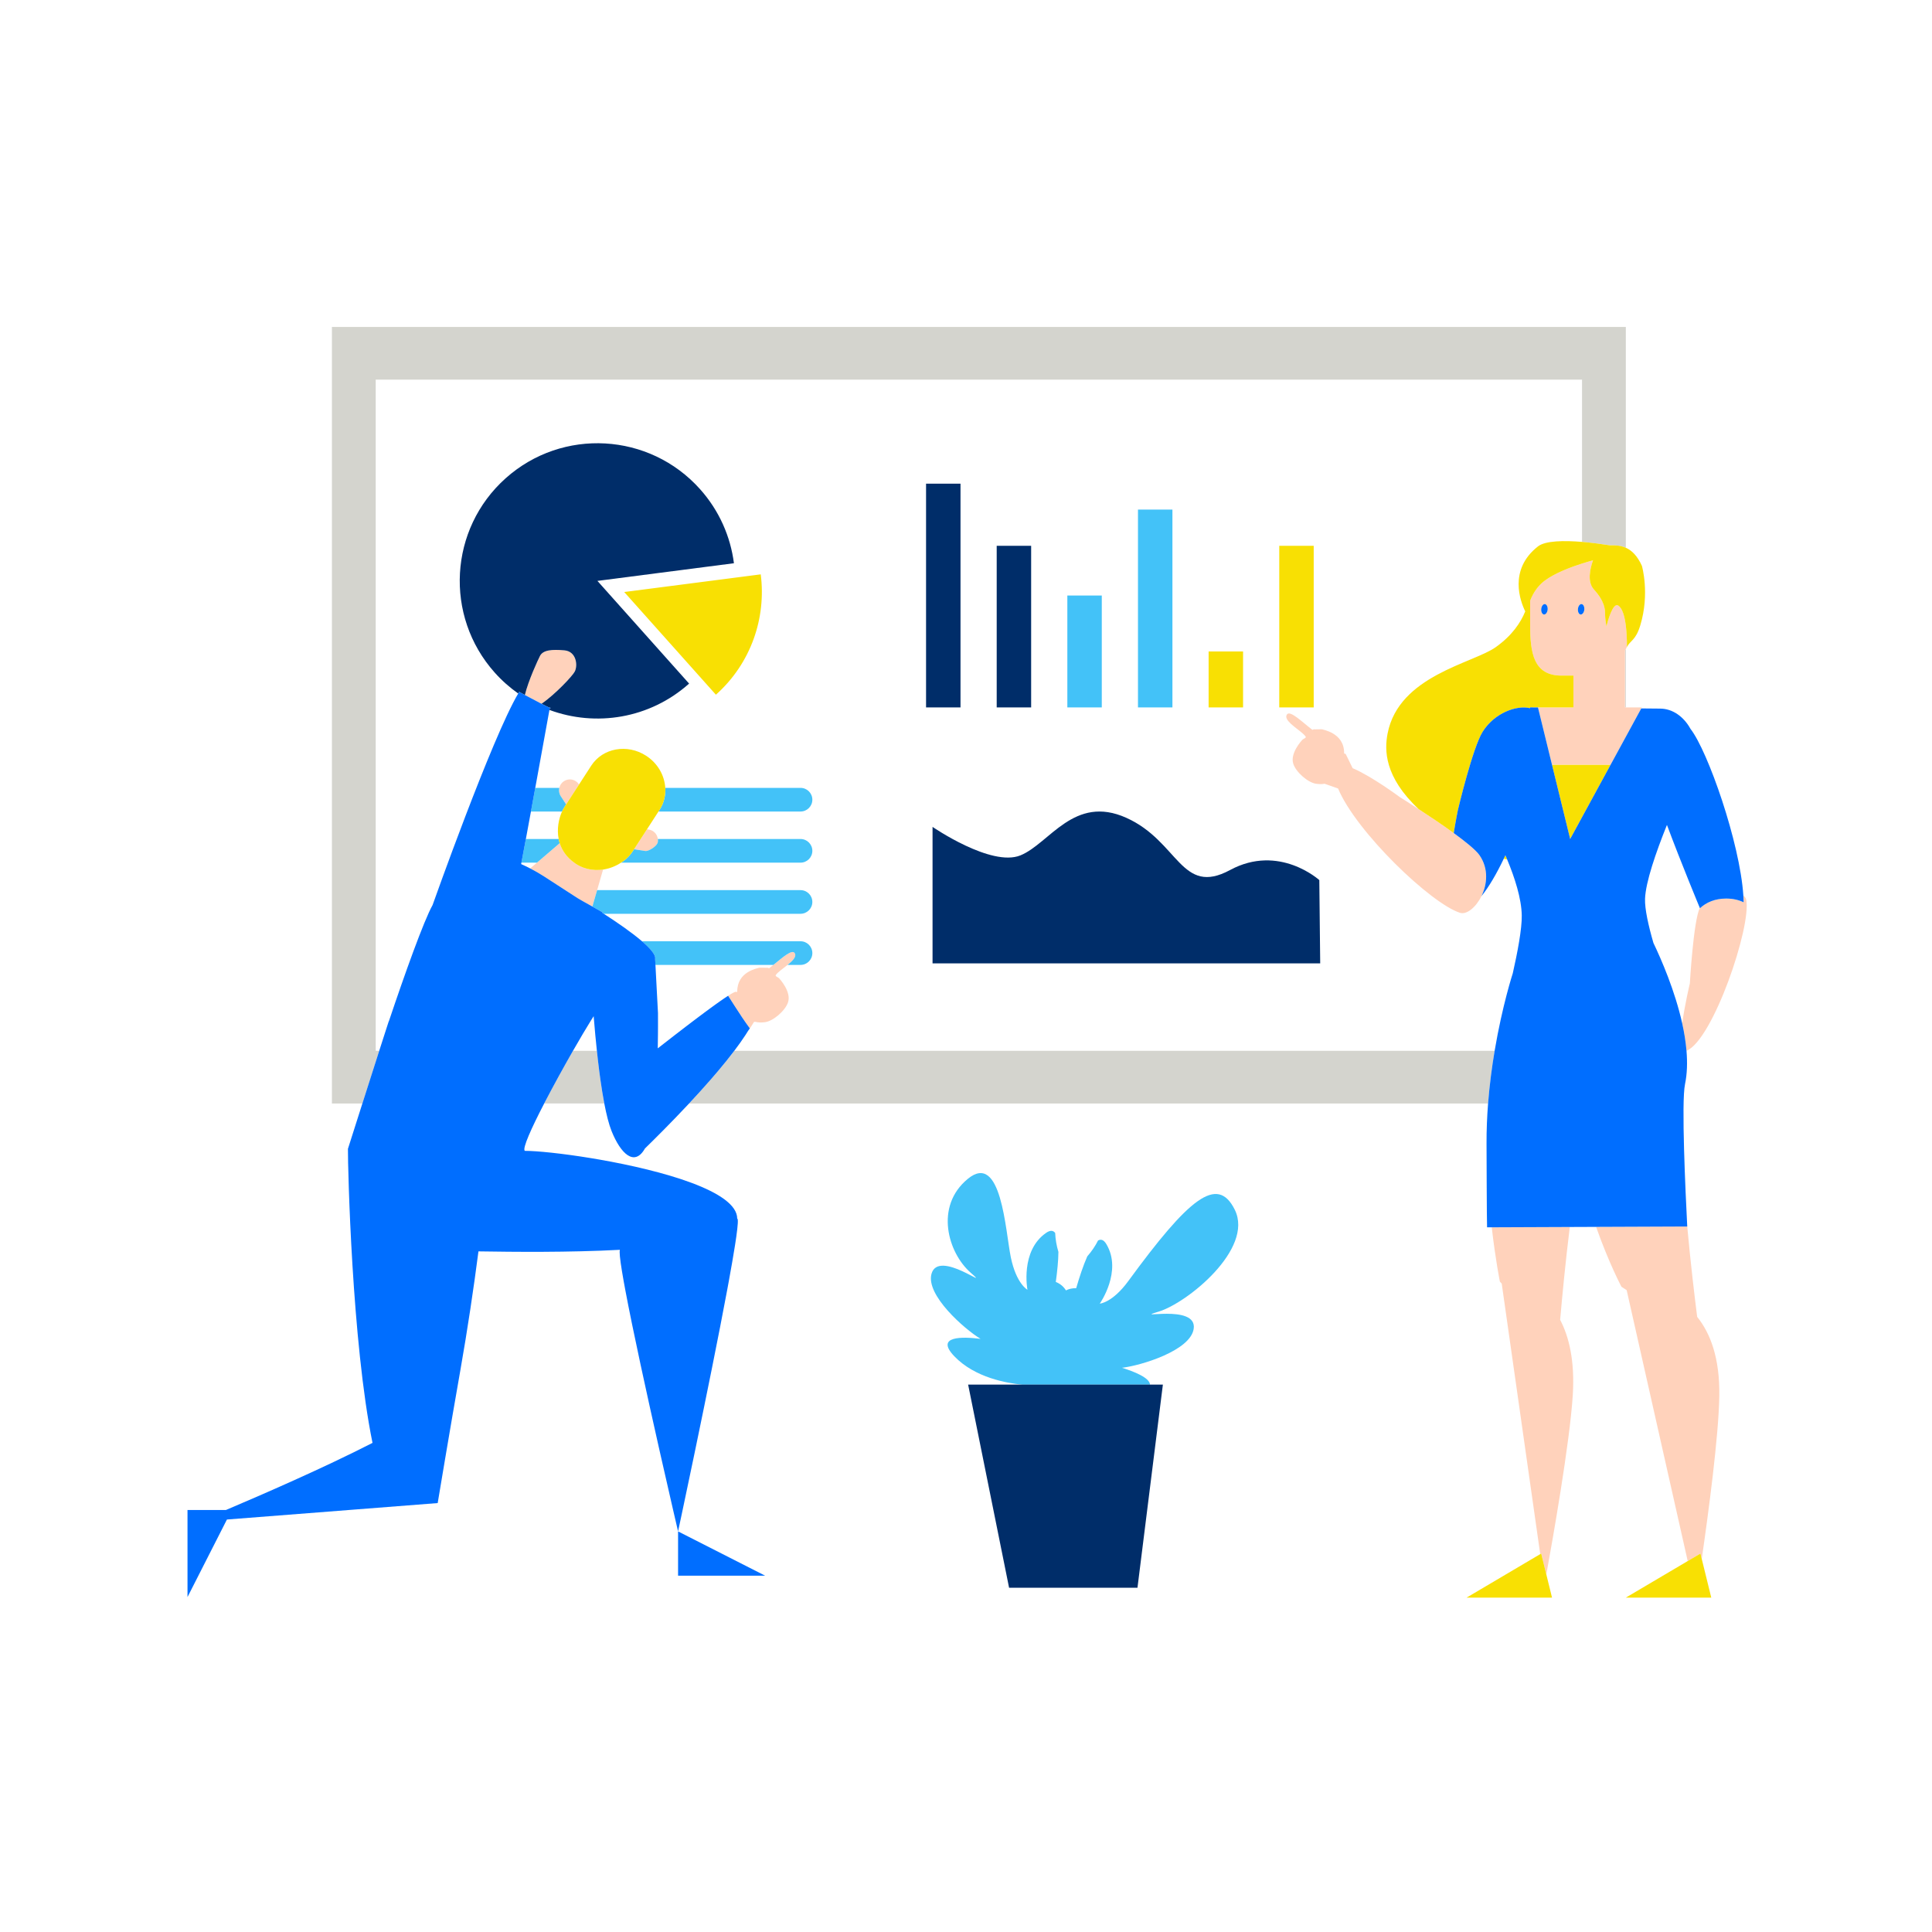 <?xml version="1.0" standalone="no"?>
<svg version="1.1" id="Layer_1" xmlns="http://www.w3.org/2000/svg" xmlns:xlink="http://www.w3.org/1999/xlink" x="0px" y="0px" width="595.28px" height="595.28px" viewBox="0 0 595.28 595.28" enable-background="new 0 0 595.28 595.28" xml:space="preserve">
<path id="color_x5F_6" fill="#D4D4CE" d="M184.992,332.65c0.363,2.588,0.764,5.068,1.201,7.349h-18.521
	c2.727-5.265,5.969-11.146,8.882-16.235h7.354c0.223,2.1,0.466,4.213,0.733,6.293C184.754,330.93,184.872,331.795,184.992,332.65z
	 M226.249,323.764c-1.549,2.047-3.256,4.163-5.056,6.293c-0.73,0.864-1.475,1.729-2.229,2.594c-2.188,2.509-4.446,4.99-6.649,7.349
	h246.187c0.453-5.778,1.186-11.272,2.023-16.235H226.249z M500.678,217.97h0.266v-17.975c-0.087,0.159-0.174,0.318-0.266,0.474
	V217.97z M115.76,323.764V116.969h371.691v49.997c3.23,0.266,6.363,0.705,8.65,1.069c1.699-0.079,3.331,0.06,4.842,0.738v-68.039
	H102.266v239.266h9.389c1.929-6.051,3.647-11.429,5.191-16.235H115.76z"></path>
<path id="color_x5F_5" fill="#FFD2BB" d="M519.64,323.764c-0.231-2.783-0.695-5.623-1.319-8.435
	c0.768-5.76,2.349-12.313,2.349-12.313s1.094-19.314,3.075-23.271c0,0,0.021,0.035,0.053,0.088c1.948-1.813,4.641-2.973,8.082-2.973
	c2.059,0,3.844,0.421,5.368,1.142c-0.012-0.664-0.048-1.362-0.095-2.074c0.468,0.374,0.795,0.807,0.892,1.294
	C539.669,285.516,527.8,320.437,519.64,323.764z M483.678,378.056l-24.048,0.099c1.154,10.056,2.509,16.74,2.509,16.74l0.569,0.62
	l11.859,83.332l0.298-0.176l1.584,6.446c1.781-9.767,7.271-40.682,8.158-55.402c0.626-10.4-1.139-17.788-3.9-23.057
	C481.308,399.755,482.318,389.072,483.678,378.056z M519.868,377.907l-28.084,0.115c3.917,11.122,7.812,18.45,7.812,18.45
	l1.608,1.047l18.806,83.468l3.92-2.316l0.409,1.665c2.071-14.297,5.222-37.881,5.407-50.226c0.176-11.691-2.765-19.342-6.82-24.362
	C522.115,399.373,520.876,388.998,519.868,377.907z M177.105,206.9c0.964-1.906,0.499-6.209-3.234-6.522s-6.54-0.159-7.504,1.746
	c-0.615,1.215-3.56,7.525-4.646,12.02c1.446,0.779,3.481,1.857,5.141,2.71C171.176,213.85,176.42,208.255,177.105,206.9z
	 M238.288,297.305c-0.442,0.357-0.882,0.706-1.311,1.027c-0.28-0.138-0.555-0.197-0.818-0.151c-0.132,0.024-2.052-0.065-2.196-0.02
	c-0.742,0.24-6.828,1.249-6.809,7.347c-0.055,0.062-0.104,0.121-0.158,0.183c-0.092-0.036-0.17-0.067-0.226-0.091
	c-0.228-0.1-1.106,0.365-2.429,1.216c0.426,0.665,1.673,2.593,2.083,3.24c1.477,2.327,2.992,4.601,4.611,6.805
	c-0.173,0.249-0.339,0.497-0.524,0.751c0.32-0.439,0.622-0.871,0.907-1.298c0.328-0.492,0.636-0.977,0.906-1.446
	c0.119-0.004,0.239-0.021,0.361-0.027c0.146,0.028,0.303,0.055,0.453,0.082c0.097,0.018,0.186,0.037,0.287,0.053
	c0.676,0.103,1.458,0.083,2.308-0.029c2.48-0.327,6.199-3.477,7.075-6.127c1.071-3.241-2.559-7.183-2.763-7.407
	c-0.291-0.316-1.306-0.577-0.997-1.011c0.63-0.888,2.225-1.979,3.612-3.096c1.574-1.267,2.881-2.566,2.192-3.642
	C244.037,292.387,241.105,295.032,238.288,297.305z M452.666,260.339c-1.35-1.129-2.982-2.377-4.745-3.659
	c-3.553-2.583-7.603-5.289-10.815-7.379c-3.342-2.175-5.774-3.683-5.774-3.683s-8.567-6.382-14.563-8.928
	c-1.149-2.366-2.187-4.519-2.235-4.497c-0.057,0.023-0.135,0.054-0.227,0.09c-0.053-0.063-0.103-0.122-0.157-0.184
	c0.027-3.308-1.75-5.121-3.5-6.132c-1.476-0.853-2.932-1.138-3.271-1.249c-0.145-0.047-2.064,0.033-2.197,0.008
	c-0.263-0.047-0.537,0.011-0.818,0.147c-3.143-2.388-6.899-6.182-7.852-4.71c-1.1,1.698,2.794,3.987,4.849,5.804
	c0.384,0.339,0.711,0.665,0.921,0.964c0.307,0.436-0.71,0.69-1.002,1.006c-0.205,0.223-3.855,4.146-2.801,7.393
	c0.862,2.654,4.564,5.823,7.044,6.163c0.849,0.116,1.631,0.14,2.308,0.041c0.102-0.015,0.19-0.034,0.287-0.052
	c0.006-0.001,2.203,0.775,4.16,1.466c5.57,13.369,28.654,35.495,37.593,38.309c2.013,0.631,4.865-1.653,6.575-5.115
	c1.775-3.596,2.318-8.463-0.606-12.666C455.266,262.653,454.133,261.566,452.666,260.339z M182.117,267.93
	c-1.615-0.237-3.192-0.797-4.627-1.726c-0.203-0.131-0.386-0.271-0.575-0.407c-2.382-1.714-3.766-3.823-4.458-6.009l-2.995,2.568
	l-4.017,3.44l-2.082,1.783c1.862,0.971,3.369,1.881,4.174,2.401l6.613,4.282l3.832,2.481c0.563,0.365,2.099,1.204,4.135,2.35
	c0.132,0.074,0.271,0.151,0.405,0.229l1.464-5.06l0.697-2.409l0.028-0.096l1.106-3.831c-0.367,0.053-0.736,0.09-1.106,0.112
	C183.846,268.091,182.978,268.057,182.117,267.93z M173.762,240.69c-0.76,0.494-1.248,1.246-1.435,2.065
	c-0.193,0.851-0.06,1.775,0.454,2.564l1.652,2.538l3.305-5.103l0.678-1.047l-0.025-0.038
	C177.383,240.121,175.311,239.682,173.762,240.69z M199.903,255.599l-0.556-0.087l-1.94,2.998l-2.042,3.154l3.503,0.548
	c0.839,0.132,3.607-1.402,3.823-2.788c0.049-0.312,0.039-0.616,0.003-0.914C202.522,257.059,201.419,255.837,199.903,255.599z
	 M500.943,227.013l-13.492,24.781l-3.656,6.715l3.656-6.716l8.784-16.134h-8.784h-2.274h-6.976l-4.324-17.668l-0.006-0.022h10.924
	v-9.804h-3.646c-8.681,0-9.69-7.029-9.69-15.711v-7.35c0.434-1.149,1.053-2.402,1.938-3.6c0.663-0.897,1.469-1.762,2.463-2.52
	c3.158-2.407,8.249-4.288,11.592-5.353c1.971-0.627,3.334-0.972,3.334-0.972l0.043-0.02c-0.955,2.697-1.822,6.697,0.273,8.986
	c3.37,3.68,3.447,6.199,3.447,7.709c0,1.258,0.282,2.965,0.377,3.504c0.02,0.107,0.033,0.186,0.033,0.186s0.019-0.077,0.046-0.186
	c0.276-1.105,1.896-7.235,3.544-6.283c1.368,0.788,2.053,3.525,2.395,6.27c0.408,3.275,0.326,6.561,0.326,6.561
	c-0.102,0.207-0.216,0.407-0.326,0.608c-0.087,0.159-0.174,0.318-0.266,0.474v17.501h0.266h4.924l-0.169,0.31L500.943,227.013z
	 M476.796,187.054c-0.088-0.373-0.266-0.667-0.499-0.815c-0.087-0.055-0.178-0.097-0.277-0.107
	c-0.547-0.059-1.053,0.611-1.137,1.492c-0.086,0.887,0.289,1.65,0.826,1.709c0.547,0.059,1.049-0.613,1.139-1.494
	C476.875,187.557,476.853,187.292,476.796,187.054z M488.154,187.838c0.081-0.813-0.233-1.518-0.703-1.672
	c-0.041-0.013-0.082-0.03-0.125-0.035c-0.547-0.059-1.053,0.611-1.137,1.492c-0.086,0.887,0.289,1.65,0.826,1.709
	c0.151,0.016,0.299-0.028,0.436-0.113C487.809,188.997,488.09,188.475,488.154,187.838z"></path>
<path id="color_x5F_4" fill="#43c2f8" d="M172.781,245.32l1.652,2.538l-0.499,0.771c-0.269,0.415-0.525,0.893-0.762,1.413h-9.587
	c0.435-2.368,0.885-4.829,1.334-7.287h7.407C172.134,243.607,172.268,244.531,172.781,245.32z M246.652,242.756H204.98
	c0.137,2.344-0.422,4.712-1.766,6.787l-0.324,0.5h43.762c2.013,0,3.645-1.631,3.645-3.644S248.665,242.756,246.652,242.756z
	 M246.652,258.51h-43.958c0.036,0.298,0.046,0.603-0.003,0.914c-0.216,1.386-2.984,2.92-3.823,2.788l-3.503-0.548l-0.385,0.593
	c-0.759,1.172-1.74,2.187-2.857,3.034c-0.242,0.184-0.505,0.339-0.759,0.506h55.288c2.013,0,3.645-1.631,3.645-3.644
	S248.665,258.51,246.652,258.51z M162.024,258.51c-0.569,3.069-1.048,5.618-1.371,7.287h4.792l4.017-3.44l2.995-2.568
	c-0.134-0.424-0.235-0.851-0.32-1.278H162.024z M246.652,274.264h-62.666l-1.464,5.06c0.687,0.388,1.419,0.804,2.189,1.248
	c0.315,0.183,0.636,0.37,0.962,0.56l-0.087,0.134c0.147,0.094,0.296,0.19,0.445,0.286h60.62c2.013,0,3.645-1.631,3.645-3.644
	S248.665,274.264,246.652,274.264z M246.652,290.018h-48.846c2.57,2.21,4.269,4.181,4.045,5.395l0.1,1.893h36.337
	c2.817-2.272,5.749-4.918,6.565-3.642c0.688,1.075-0.618,2.375-2.192,3.642h3.991c2.013,0,3.645-1.631,3.645-3.644
	S248.665,290.018,246.652,290.018z M356.976,404.138c8.82-2.642,29.397-19.326,23.5-31.358
	c-5.376-10.963-14.268-3.434-32.829,21.938c-4.915,6.715-8.792,6.955-8.792,6.955s7.047-9.961,2.034-18.333
	c-0.812-1.357-1.678-1.621-2.561-1.124c-0.863,1.711-1.974,3.352-3.318,4.886c-1.252,2.81-2.432,6.403-3.422,9.816
	c-1.214-0.035-2.259,0.218-3.154,0.673c-0.664-1.09-1.666-2.012-3.127-2.608c0.441-3.19,0.78-6.499,0.805-9.257
	c-0.589-1.953-0.919-3.906-0.994-5.822c-0.596-0.819-1.495-0.938-2.796-0.039c-8.033,5.538-5.754,17.524-5.754,17.524
	s-3.429-1.827-5.115-9.975c-1.684-8.147-2.886-32.703-13.245-24.202c-10.357,8.502-6.08,22.842,0.849,28.904
	c6.927,6.066-9.861-7.425-12.045,0.354c-1.842,6.564,10.172,17.065,15.119,20.055c-5.444-0.688-14.158-0.996-8.106,5.346
	c6.337,6.641,16.32,8.325,20.925,8.754h12.157h6.84h20.39c-0.106-2.149-5.026-4.07-8.622-5.19
	c5.742-0.669,21.028-5.239,22.076-11.978C369.028,401.473,348.155,406.785,356.976,404.138z M339.479,183.494h-10.615v34.476h10.615
	V183.494z M361.244,157.018h-10.615v60.952h10.615V157.018z"></path>
<path id="color_x5F_3" fill="#002d69" d="M354.335,426.623h3.966l-7.827,62.579h-39.56l-12.615-62.579h16.649h12.157h6.84H354.335z
	 M215.713,150.736c-15.602-17.476-42.415-18.994-59.891-3.393s-18.994,42.415-3.393,59.891c2.207,2.473,4.645,4.614,7.243,6.444
	c0.101-0.169,0.201-0.337,0.298-0.494c0.241,0.141,0.894,0.498,1.751,0.959c1.085-4.495,4.031-10.805,4.646-12.02
	c0.964-1.905,3.771-2.06,7.504-1.746s4.198,4.616,3.234,6.522c-0.685,1.354-5.929,6.949-10.243,9.954
	c1.121,0.577,2.063,1.046,2.541,1.254c0.016-0.088,0.025-0.138,0.025-0.138c0.452,0.303,0.379,0.314-0.025,0.138
	c-0.023,0.126-0.062,0.341-0.115,0.635c14.26,5.289,30.897,2.719,43.033-8.116l-28.249-31.642l42.063-5.442
	C225.083,165.345,221.633,157.367,215.713,150.736z M406.5,271.174c0,0-12.372-11.27-27.484-3.111s-15.813-8.809-31.962-16.074
	s-23.649,7.901-32.648,11.567s-27.073-8.779-27.073-8.779v42.055h119.443L406.5,271.174z M295.947,149.02h-10.615v68.95h10.615
	V149.02z M317.713,168.169h-10.615v49.801h10.615V168.169z"></path>
<path id="color_x5F_2" fill="#f8e003" d="M463.838,263.524c0.18,0.416,0.355,0.848,0.533,1.274
	c-0.336-0.062-0.684-0.136-1.037-0.215C463.502,264.231,463.672,263.884,463.838,263.524z M192.331,182.41l28.25,31.643
	c10.843-9.682,15.537-23.68,13.815-37.085L192.331,182.41z M372.395,217.97h10.615v-17.237h-10.615V217.97z M394.16,217.97h10.615
	v-49.801H394.16V217.97z M501.27,199.387c1.029-2.09,2.691-1.973,4.121-6.682c3-9.873,0.5-18.373,0.5-18.373
	c-1.402-3.073-3.084-4.724-4.947-5.56c-1.511-0.678-3.143-0.816-4.842-0.738c-2.287-0.365-5.42-0.803-8.65-1.069
	c-5.512-0.454-11.294-0.402-13.581,1.39c-9.163,7.18-5.421,16.963-3.922,20.021c-1.428,3.528-4.11,7.473-9.069,11.01
	c-7.012,5.002-29.846,8.749-33.333,26.581c-0.995,5.089-1.072,13.346,9.56,23.333c3.213,2.09,7.263,4.796,10.815,7.379
	c0.673-4.166,1.303-7.192,1.303-7.192s4.531-19.124,7.61-24.026c3.664-5.828,10.475-8.251,14.6-7.253l0.025-0.239l2.418,0.022
	l-0.006-0.022h10.924v-9.804h-3.646c-8.681,0-9.69-7.029-9.69-15.711v-7.35c0.434-1.149,1.053-2.402,1.938-3.6
	c0.663-0.897,1.469-1.762,2.463-2.52c3.158-2.407,8.249-4.288,11.592-5.353c1.971-0.627,3.334-0.972,3.334-0.972l0.043-0.02
	c-0.955,2.697-1.822,6.697,0.273,8.986c3.37,3.68,3.447,6.199,3.447,7.709c0,1.258,0.282,2.965,0.377,3.504
	c0.02,0.107,0.033,0.186,0.033,0.186s0.019-0.077,0.046-0.186c0.276-1.105,1.896-7.235,3.544-6.283
	c1.368,0.788,2.053,3.525,2.395,6.27C501.352,196.101,501.27,199.387,501.27,199.387z M199.082,232.86
	c-5.812-3.765-13.385-2.396-16.914,3.054l-3.752,5.795l-0.678,1.047l-3.305,5.103l-0.499,0.771
	c-0.269,0.415-0.525,0.893-0.762,1.413c-1.022,2.246-1.649,5.366-1.036,8.467c0.085,0.427,0.187,0.854,0.32,1.278
	c0.692,2.186,2.076,4.295,4.458,6.009c0.189,0.137,0.372,0.276,0.575,0.407c1.435,0.929,3.012,1.488,4.627,1.726
	c0.86,0.127,1.729,0.161,2.595,0.11c0.37-0.022,0.739-0.06,1.106-0.112c0.084-0.012,0.165-0.029,0.248-0.042
	c1.896-0.308,3.707-1.043,5.298-2.089c0.254-0.167,0.517-0.322,0.759-0.506c1.117-0.848,2.099-1.862,2.857-3.034l0.385-0.593
	l2.042-3.154l1.94-2.998l0.478-0.736l0.001,0.001l3.064-4.733l0.324-0.5c1.344-2.075,1.903-4.443,1.766-6.787
	C204.756,238.942,202.681,235.19,199.082,232.86z M485.177,235.66h-6.976l2.961,12.094l2.633,10.756l3.656-6.716l8.784-16.134
	h-8.784H485.177z M474.865,478.671l-0.298,0.176l-22.688,13.404h26.322l-1.752-7.134L474.865,478.671z M524.339,480.336
	l-0.409-1.665l-3.92,2.316l-19.066,11.264h21.604h4.719L524.339,480.336z"></path>
<path id="color_x5F_1" fill="#006eff" d="M486.189,187.623c0.084-0.881,0.59-1.551,1.137-1.492c0.043,0.005,0.084,0.021,0.125,0.035
	c0.47,0.155,0.784,0.859,0.703,1.672c-0.064,0.637-0.346,1.159-0.703,1.381c-0.137,0.085-0.284,0.129-0.436,0.113
	C486.479,189.273,486.104,188.51,486.189,187.623z M475.709,189.332c0.547,0.059,1.049-0.613,1.139-1.494
	c0.027-0.281,0.005-0.546-0.052-0.784c-0.088-0.373-0.266-0.667-0.499-0.815c-0.087-0.055-0.178-0.097-0.277-0.107
	c-0.547-0.059-1.053,0.611-1.137,1.492C474.797,188.51,475.172,189.273,475.709,189.332z M537.152,275.927
	c-1.064-16.313-10.955-44.555-16.285-51.351c-2.082-3.773-5.513-6.244-9.399-6.244l-5.77-0.052l-4.755,8.733l-13.492,24.781
	l-3.656,6.715l-2.633-10.756l-2.961-12.094l-4.324-17.668l-2.418-0.022l-0.025,0.239c-4.125-0.998-10.936,1.425-14.6,7.253
	c-3.079,4.902-7.61,24.026-7.61,24.026s-0.63,3.026-1.303,7.192c1.763,1.282,3.396,2.53,4.745,3.659
	c1.467,1.228,2.6,2.314,3.173,3.137c2.925,4.203,2.382,9.07,0.606,12.666c2.332-2.89,4.682-6.927,6.889-11.558
	c0.168-0.353,0.338-0.7,0.504-1.06c0.18,0.416,0.355,0.848,0.533,1.274c2.329,5.594,4.418,12.012,4.508,17.252
	c0.071,4.151-1.32,11.447-2.766,17.839c-0.018,0.055-3.218,9.847-5.588,23.874c-0.838,4.963-1.57,10.457-2.023,16.235
	c-0.314,4.021-0.493,8.18-0.475,12.396c0.011,2.465,0.07,23.392,0.163,25.766l1.439-0.006l24.048-0.099l8.106-0.033l28.084-0.115
	c-0.537-10.52-1.854-38.287-0.687-43.855c0.671-3.196,0.758-6.693,0.458-10.288c-0.231-2.783-0.695-5.623-1.319-8.435
	c-2.238-10.086-6.462-19.762-8.873-24.802c-1.553-5.369-2.694-10.474-2.58-13.607c0.187-5.119,3.305-14.182,6.748-22.747
	c4.391,11.787,10.129,25.571,10.129,25.571s0.021,0.035,0.053,0.088c1.948-1.813,4.641-2.973,8.082-2.973
	c2.059,0,3.844,0.421,5.368,1.142C537.235,277.337,537.199,276.639,537.152,275.927z M214.397,445.844
	c3.146-15.15,6.99-34.034,9.669-48.428c0.164-0.883,0.323-1.747,0.479-2.594c0.784-4.281,1.443-8.076,1.926-11.149
	c0.146-0.935,0.275-1.801,0.389-2.595c0.496-3.524,0.641-5.6,0.287-5.6c0-8.444-23.183-14.82-42.435-18.192
	c-0.874-0.153-1.739-0.3-2.595-0.44c-8.926-1.467-16.693-2.251-20.42-2.251c-0.807-0.712,2.043-7.005,5.975-14.596
	c2.727-5.265,5.969-11.146,8.882-16.235c2.151-3.758,4.122-7.085,5.563-9.396c0.287-0.459,0.557-0.886,0.799-1.262
	c0.148,1.841,0.316,3.79,0.506,5.801c0.149,1.591,0.313,3.22,0.487,4.856c0.223,2.1,0.466,4.213,0.733,6.293
	c0.112,0.873,0.23,1.738,0.351,2.594c0.363,2.588,0.764,5.068,1.201,7.349c0.661,3.448,1.407,6.424,2.248,8.517
	c2.749,6.843,7.006,11.124,10.279,5.348c2.729-2.656,7.979-7.852,13.595-13.864c2.204-2.358,4.462-4.84,6.649-7.349
	c0.754-0.864,1.498-1.729,2.229-2.594c1.799-2.13,3.507-4.246,5.056-6.293c1.271-1.679,2.437-3.312,3.442-4.856
	c0.285-0.438,0.561-0.871,0.819-1.296c0.186-0.254,0.352-0.502,0.524-0.751c-1.619-2.204-3.135-4.478-4.611-6.805
	c-0.41-0.647-1.656-2.575-2.083-3.24c0,0-0.001-0.001-0.001-0.002c-0.059,0.038-0.132,0.088-0.192,0.128
	c-0.276,0.18-0.564,0.369-0.875,0.579c-0.076,0.051-0.153,0.104-0.23,0.156c-0.344,0.235-0.706,0.484-1.086,0.751
	c-0.058,0.04-0.111,0.077-0.169,0.118c-0.439,0.309-0.899,0.636-1.38,0.981c-0.083,0.061-0.172,0.125-0.257,0.186
	c-0.394,0.284-0.799,0.578-1.215,0.883c-0.143,0.105-0.285,0.209-0.43,0.316c-0.426,0.313-0.861,0.634-1.306,0.964
	c-0.093,0.068-0.182,0.134-0.275,0.203c-0.526,0.392-1.065,0.795-1.612,1.206c-0.164,0.123-0.33,0.248-0.496,0.373
	c-0.411,0.309-0.825,0.622-1.244,0.939c-0.18,0.136-0.358,0.271-0.539,0.408c-0.568,0.432-1.14,0.866-1.717,1.308
	c-1.118,0.854-2.248,1.724-3.374,2.594c-1.798,1.389-3.578,2.772-5.278,4.104c0.027-1.464,0.044-2.848,0.057-4.104
	c0.008-0.944,0.014-1.81,0.018-2.594c0.009-2.545-0.005-4.151-0.005-4.151l-0.782-14.857l-0.1-1.893
	c0.224-1.214-1.475-3.185-4.045-5.395c-3.239-2.786-7.861-5.951-11.774-8.467c-0.149-0.096-0.298-0.192-0.445-0.286l0.087-0.134
	c-0.326-0.189-0.646-0.377-0.962-0.56c-0.771-0.444-1.503-0.86-2.189-1.248c-0.135-0.077-0.273-0.154-0.405-0.229
	c-2.036-1.146-3.571-1.984-4.135-2.35l-3.832-2.481l-6.613-4.282c-0.805-0.521-2.312-1.431-4.174-2.401
	c-0.86-0.447-1.811-0.9-2.795-1.343c0.027-0.139,0.056-0.286,0.085-0.44c0.323-1.669,0.801-4.218,1.371-7.287
	c0.471-2.535,1.003-5.424,1.562-8.467c0.435-2.368,0.885-4.829,1.334-7.287c1.935-10.592,3.845-21.131,4.367-24.013
	c0.053-0.293,0.092-0.508,0.115-0.635c-0.477-0.208-1.42-0.677-2.541-1.254c-1.66-0.853-3.694-1.931-5.141-2.71
	c-0.857-0.461-1.51-0.819-1.751-0.959c-0.097,0.157-0.197,0.325-0.298,0.494c-8.125,13.663-26.39,65.183-26.39,65.183
	c-2.723,4.874-8.527,21.104-13.477,35.833l-0.029-0.019c-0.342,1.055-0.697,2.15-1.061,3.277c-0.004,0.012-0.008,0.022-0.012,0.034
	l0.001-0.002c-0.59,1.826-1.21,3.754-1.86,5.778c-1.543,4.807-3.262,10.185-5.191,16.235c-1.234,3.87-2.553,8.014-3.967,12.454
	c-0.161,0.506-0.32,1.007-0.484,1.521c-0.041,5.718,1.231,59.642,7.572,90.602c-14.847,7.619-34.172,16.021-45.183,20.686H57.773
	v26.818l12.147-23.89l64.94-5.068c0,0,3.76-22.654,7.013-41.095c2.161-12.251,4.099-25.283,5.546-36.457
	c10.746,0.17,27.908,0.354,43.566-0.481c-0.033,0.205-0.064,0.412-0.065,0.626c-0.011,1.427,0.462,4.677,1.255,9.107
	c0.148,0.825,0.307,1.69,0.477,2.594c2.361,12.599,6.709,32.406,10.318,48.428c0.199,0.876,0.395,1.742,0.587,2.594
	c3.01,13.314,5.368,23.415,5.368,23.415s2.125-9.934,4.933-23.415C214.036,447.586,214.216,446.723,214.397,445.844z
	 M169.428,217.97c0,0-0.009,0.05-0.025,0.138C169.807,218.284,169.879,218.272,169.428,217.97z M208.926,485.49h26.818
	l-26.818-13.638V485.49z"></path>
</svg>